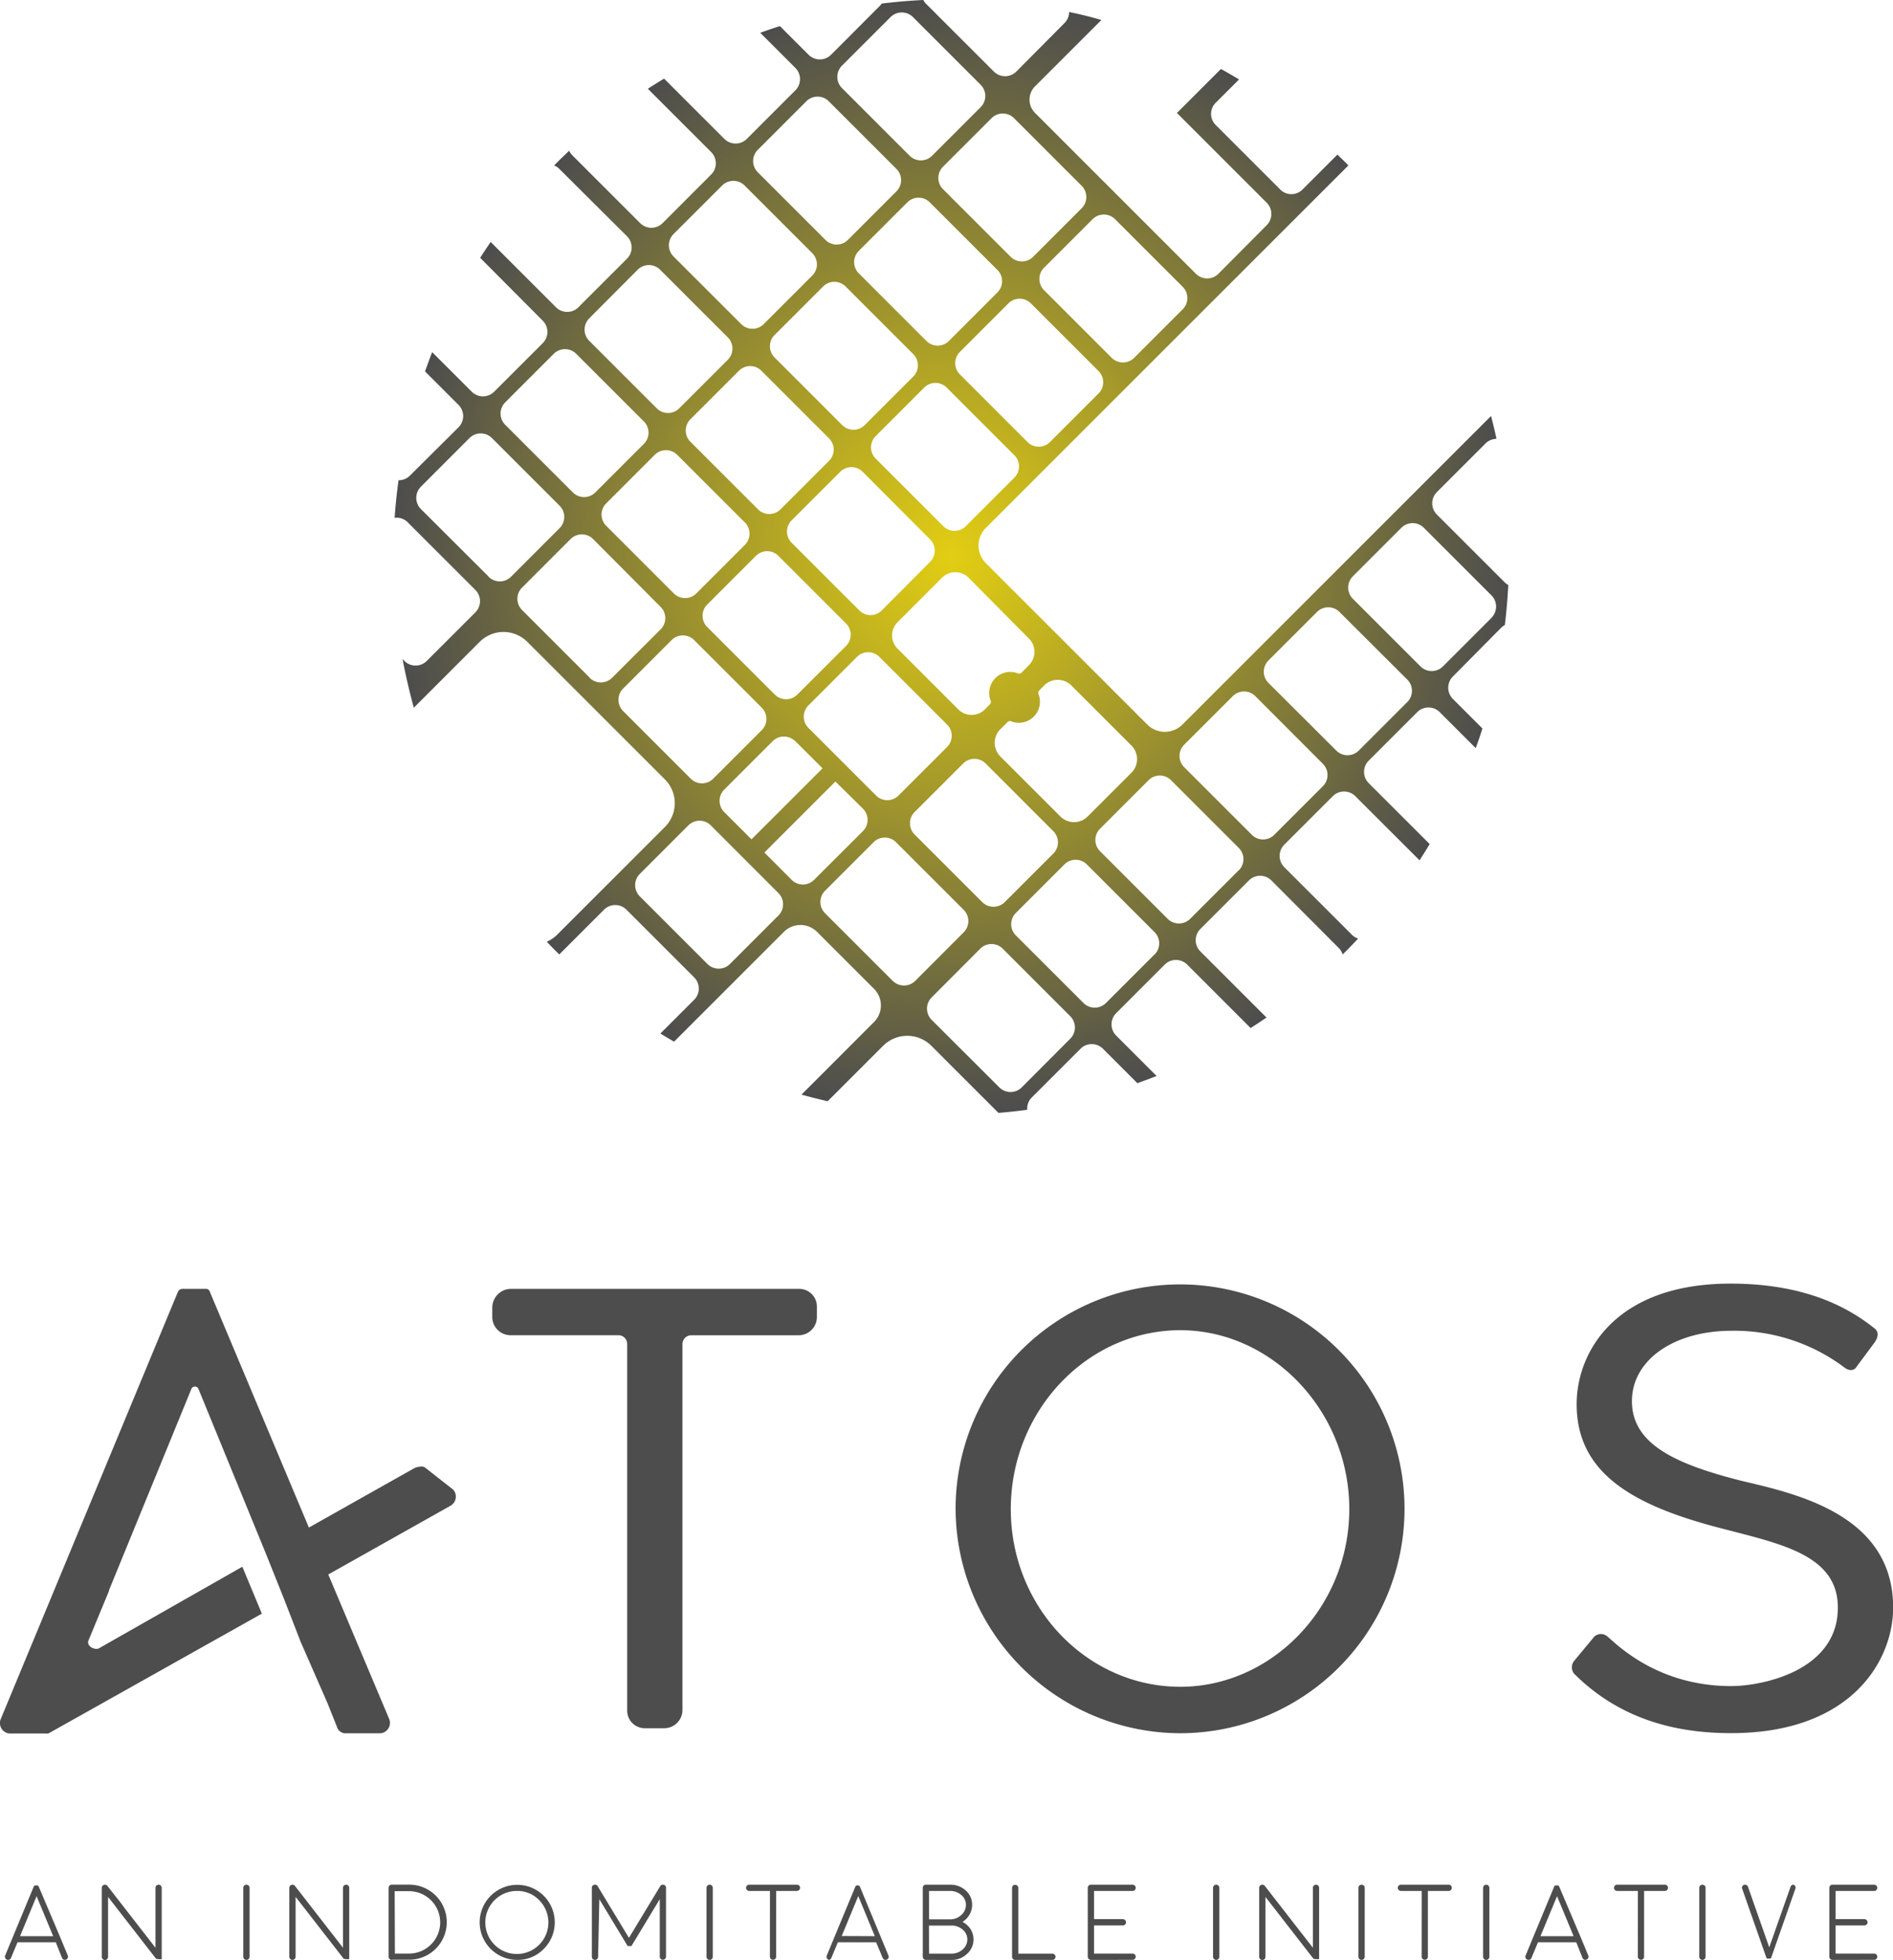 <svg id="Layer_1" data-name="Layer 1" xmlns="http://www.w3.org/2000/svg" xmlns:xlink="http://www.w3.org/1999/xlink" viewBox="0 0 403.38 417.72"><defs><style>.cls-1{fill:#4d4d4d;}.cls-2{fill:url(#radial-gradient);}</style><radialGradient id="radial-gradient" cx="305.87" cy="202.24" r="118.63" gradientUnits="userSpaceOnUse"><stop offset="0" stop-color="#e2ce13"/><stop offset="0.5" stop-color="#998f2f"/><stop offset="1" stop-color="#4d4d4d"/></radialGradient></defs><title>atos-citygrid-vert</title><path class="cls-1" d="M104.57,501.3a.61.61,0,0,1-.36-.36.62.62,0,0,1,0-.51l1.55-3.75h0l4.53-10.92.06-.12,0,0,0-.06.06,0,0,0a.58.58,0,0,1,.23-.1H111a.58.58,0,0,1,.25.1l0,0,.06,0,0,.06,0,0,.06.12L116,496.67h0l1.55,3.75a.62.62,0,0,1,0,.51.61.61,0,0,1-.36.36.65.65,0,0,1-.87-.36L115,497.61h-8.16l-1.39,3.33a.61.61,0,0,1-.62.41h-.13Zm9.87-5-3.53-8.52-3.53,8.52Z" transform="translate(-103.11 -83.64)"/><path class="cls-1" d="M136.37,501.12h0l-10.23-13.18v12.77a.67.67,0,0,1-1.34,0V486a.67.67,0,0,1,1.2-.41l10.24,13.18V486a.67.67,0,0,1,.66-.67.66.66,0,0,1,.48.2.64.64,0,0,1,.19.47v14.77a.22.22,0,0,1,0,.07.19.19,0,0,1,0,.06l0,.07,0,.06a.13.13,0,0,1,0,.06l0,.06,0,.06,0,0,0,0,0,0,0,0-.07,0,0,0-.08,0h-.35l-.09,0,0,0-.08,0,0,0,0,0Z" transform="translate(-103.11 -83.64)"/><path class="cls-1" d="M156.29,500.69a.67.67,0,0,1-1.34,0V486a.67.67,0,0,1,1.34,0Z" transform="translate(-103.11 -83.64)"/><path class="cls-1" d="M176.35,501.12h0L166.1,487.92v12.77a.67.67,0,0,1-1.34,0V486a.67.67,0,0,1,1.2-.41l10.24,13.18V486a.67.67,0,0,1,.66-.67.66.66,0,0,1,.48.2.64.64,0,0,1,.19.47v14.77a.22.22,0,0,1,0,.07.19.19,0,0,1,0,.06l0,.07,0,.06a.13.13,0,0,1,0,.06l0,.06,0,.06,0,0,0,0,0,0,0,0-.07,0,0,0-.08,0h-.35l-.09,0,0,0-.08,0,0,0,0,0Z" transform="translate(-103.11 -83.64)"/><path class="cls-1" d="M186.59,501.36a.64.64,0,0,1-.47-.19.66.66,0,0,1-.2-.48V486a.66.66,0,0,1,.2-.48.62.62,0,0,1,.47-.2h3.72a8,8,0,0,1,0,16l-3.71,0Zm.67-1.35,3,0a6.65,6.65,0,1,0,0-13.3h-3.05Z" transform="translate(-103.11 -83.64)"/><path class="cls-1" d="M213.31,501.36A8,8,0,1,1,219,499,7.72,7.72,0,0,1,213.31,501.36Zm0-14.7a6.72,6.72,0,1,0,4.72,2A6.41,6.41,0,0,0,213.31,486.66Z" transform="translate(-103.11 -83.64)"/><path class="cls-1" d="M230.56,500.69a.68.68,0,0,1-.19.48.66.66,0,0,1-.47.19.65.65,0,0,1-.67-.67V486a.6.6,0,0,1,.49-.64.61.61,0,0,1,.75.3l6.66,11,6.66-11a.61.61,0,0,1,.75-.3.6.6,0,0,1,.49.64v14.66a.66.66,0,0,1-.2.48.64.64,0,0,1-.47.19.66.66,0,0,1-.47-.19.68.68,0,0,1-.19-.48V488.42l-6,9.92h0l0,.06,0,0,0,0-.06,0h-.06l-.07,0-.06,0h-.38l-.06,0-.07,0h-.06l-.06,0,0,0,0,0,0-.06h0l-6-9.92Z" transform="translate(-103.11 -83.64)"/><path class="cls-1" d="M255,500.69a.67.67,0,0,1-1.34,0V486a.67.67,0,0,1,1.34,0Z" transform="translate(-103.11 -83.64)"/><path class="cls-1" d="M267.18,486.66h-4.42a.67.67,0,0,1-.48-.19.67.67,0,0,1,0-.94.65.65,0,0,1,.48-.2h10.16a.66.66,0,0,1,.47,1.14.64.64,0,0,1-.47.19h-4.42v14a.65.65,0,0,1-.67.67.66.66,0,0,1-.47-.19.67.67,0,0,1-.19-.48Z" transform="translate(-103.11 -83.64)"/><path class="cls-1" d="M279.65,501.3a.61.61,0,0,1-.36-.36.62.62,0,0,1,0-.51l1.55-3.75h0l4.53-10.92.06-.12,0,0,0-.06.06,0,0,0a.58.58,0,0,1,.23-.1h.26a.58.58,0,0,1,.25.1l0,0,.06,0,0,.06,0,0,.06.12,4.53,10.92h0l1.55,3.75a.62.62,0,0,1,0,.51.61.61,0,0,1-.36.36.65.65,0,0,1-.87-.36l-1.39-3.33h-8.16l-1.39,3.33a.61.61,0,0,1-.61.41h-.13Zm9.87-5L286,487.75l-3.53,8.52Z" transform="translate(-103.11 -83.64)"/><path class="cls-1" d="M300.41,501.36a.69.69,0,0,1-.67-.67V486a.64.64,0,0,1,.19-.47.66.66,0,0,1,.48-.2l5.15,0a4.79,4.79,0,0,1,3.34,1.24,4,4,0,0,1,1.36,3.05,4.13,4.13,0,0,1-.56,2.09,4.36,4.36,0,0,1-1.49,1.55,4.35,4.35,0,0,1,1.71,1.54,4.11,4.11,0,0,1-.75,5.28,4.7,4.7,0,0,1-3.33,1.29Zm.67-8.65h4.48a3.39,3.39,0,0,0,2.38-.91,2.86,2.86,0,0,0,1-2.18,2.7,2.7,0,0,0-1-2.1,3.51,3.51,0,0,0-2.39-.85l-4.48,0Zm0,7.31h4.77a3.48,3.48,0,0,0,2.39-.88,2.77,2.77,0,0,0,1-2.14,2.68,2.68,0,0,0-1-2.1,3.46,3.46,0,0,0-2.38-.86h-4.8Z" transform="translate(-103.11 -83.64)"/><path class="cls-1" d="M319.44,485.36a.65.65,0,0,1,.47.2.64.64,0,0,1,.19.47v14h7.26a.67.67,0,0,1,.67.66.66.66,0,0,1-.2.48.64.64,0,0,1-.47.19h-7.92a.65.65,0,0,1-.67-.67V486a.64.64,0,0,1,.19-.47A.66.66,0,0,1,319.44,485.36Z" transform="translate(-103.11 -83.64)"/><path class="cls-1" d="M335.57,501.36a.69.69,0,0,1-.67-.67V486a.62.62,0,0,1,.2-.47.59.59,0,0,1,.47-.2l8.88,0a.62.62,0,0,1,.47.2.64.64,0,0,1,.2.47.66.66,0,0,1-.2.48.64.64,0,0,1-.47.19l-8.21,0v6h6.14a.67.67,0,0,1,0,1.34h-6.14v6h8.21a.67.67,0,0,1,0,1.34Z" transform="translate(-103.11 -83.64)"/><path class="cls-1" d="M362.94,500.69a.67.67,0,0,1-1.34,0V486a.67.67,0,0,1,1.34,0Z" transform="translate(-103.11 -83.64)"/><path class="cls-1" d="M383,501.12h0l-10.23-13.18v12.77a.67.67,0,0,1-1.34,0V486a.67.67,0,0,1,1.2-.41l10.24,13.18V486a.67.67,0,0,1,.66-.67.66.66,0,0,1,.48.2.64.64,0,0,1,.19.47v14.77a3.39,3.39,0,0,1,0,.12l0,.07,0,.06,0,.06,0,.06,0,.06,0,0,0,0,0,0,0,0-.07,0,0,0-.08,0h-.35l-.09,0,0,0-.08,0,0,0,0,0Z" transform="translate(-103.11 -83.64)"/><path class="cls-1" d="M393.92,500.69a.67.67,0,0,1-1.34,0V486a.67.67,0,0,1,1.34,0Z" transform="translate(-103.11 -83.64)"/><path class="cls-1" d="M406.06,486.66h-4.42a.67.67,0,0,1-.48-.19.67.67,0,0,1,0-.94.65.65,0,0,1,.48-.2h10.16a.66.66,0,0,1,.47,1.14.64.64,0,0,1-.47.19h-4.42v14a.65.65,0,0,1-.67.67.66.66,0,0,1-.47-.19.67.67,0,0,1-.19-.48Z" transform="translate(-103.11 -83.64)"/><path class="cls-1" d="M420.48,500.69a.67.67,0,0,1-1.34,0V486a.67.67,0,0,1,1.34,0Z" transform="translate(-103.11 -83.64)"/><path class="cls-1" d="M428.56,501.3a.61.61,0,0,1-.36-.36.62.62,0,0,1,0-.51l1.55-3.75h0l4.53-10.92.06-.12,0,0,0-.06.06,0,0,0a.58.58,0,0,1,.23-.1H435a.58.58,0,0,1,.25.1l0,0,.06,0,0,.06,0,0,.06.12L440,496.67h0l1.55,3.75a.62.62,0,0,1,0,.51.61.61,0,0,1-.36.36.65.65,0,0,1-.87-.36L439,497.61h-8.16l-1.39,3.33a.61.61,0,0,1-.61.41h-.13Zm9.87-5-3.53-8.52-3.53,8.52Z" transform="translate(-103.11 -83.64)"/><path class="cls-1" d="M452.13,486.66h-4.42a.67.67,0,0,1-.48-.19.67.67,0,0,1,0-.94.65.65,0,0,1,.48-.2h10.16a.66.66,0,0,1,.47,1.14.64.64,0,0,1-.47.19h-4.42v14a.65.65,0,0,1-.67.67.66.66,0,0,1-.47-.19.67.67,0,0,1-.19-.48Z" transform="translate(-103.11 -83.64)"/><path class="cls-1" d="M466.55,500.69a.67.67,0,0,1-1.34,0V486a.67.67,0,0,1,1.34,0Z" transform="translate(-103.11 -83.64)"/><path class="cls-1" d="M485.3,485.36a.64.64,0,0,1,.38.35.66.66,0,0,1,0,.5l-5.15,14.7s0,0,0,0v0l-.06.08v0l-.08.09,0,0-.07,0,0,0-.08,0h0l-.07,0h-.28l-.08,0h0l-.09,0,0,0-.07,0,0,0-.08-.09h0l-.06-.08v0l0,0-5.15-14.7a.59.59,0,0,1,0-.5.66.66,0,0,1,.89-.31.61.61,0,0,1,.34.38l4.53,12.9,4.54-12.9a.61.61,0,0,1,.33-.38l.25-.12Z" transform="translate(-103.11 -83.64)"/><path class="cls-1" d="M493.59,501.36a.69.69,0,0,1-.67-.67V486a.62.62,0,0,1,.2-.47.59.59,0,0,1,.47-.2l8.88,0a.62.62,0,0,1,.47.2.64.64,0,0,1,.2.47.66.66,0,0,1-.2.48.64.64,0,0,1-.47.19l-8.21,0v6h6.14a.67.67,0,0,1,0,1.34h-6.14v6h8.21a.67.67,0,0,1,0,1.34Z" transform="translate(-103.11 -83.64)"/><path class="cls-1" d="M199.7,401.15l-6-4.71c-.56-.44-1.59-.14-2.1,0l-22.67,12.77L147.84,359c-.27-.8-.8-.66-1.61-.66h-3.48c-.8,0-1.34-.14-1.74.66l-37.73,91a2.24,2.24,0,0,0,1.74,3.1h7.63a.92.92,0,0,0,.21,0,1.11,1.11,0,0,0,.78-.12l45.27-25.42-4.16-10-30.61,17.42c-.64.36-2.54-.3-2.22-1.59h0l4.41-10.66v-.14l17.55-42.9a.82.82,0,0,1,1.53,0L159.7,414.6l4,10,3.49,9h0l5.69,13,2,5a1.92,1.92,0,0,0,1.68,1.46h7.63a2.22,2.22,0,0,0,1.87-3l-13-30.85,26-14.62A2.24,2.24,0,0,0,199.7,401.15Z" transform="translate(-103.11 -83.64)"/><path class="cls-1" d="M277.18,362.07v2.28a3.89,3.89,0,0,1-3.88,3.88H250.41a1.87,1.87,0,0,0-1.87,1.87v78a3.89,3.89,0,0,1-3.88,3.88h-4.16a3.74,3.74,0,0,1-3.74-3.74V370.09a1.87,1.87,0,0,0-1.87-1.87h-23a3.89,3.89,0,0,1-3.88-3.88v-2a4,4,0,0,1,4-4h61.42A3.76,3.76,0,0,1,277.18,362.07Z" transform="translate(-103.11 -83.64)"/><path class="cls-1" d="M306.74,405.28a47.83,47.83,0,1,1,47.9,47.77A48,48,0,0,1,306.74,405.28Zm83.89,0c0-21-16.59-38.13-36-38.13-19.8,0-36.13,17.13-36.13,38.13s16.33,37.87,36.13,37.87C374,443.15,390.63,426.29,390.63,405.28Z" transform="translate(-103.11 -83.64)"/><path class="cls-1" d="M438.52,440.34a2.2,2.2,0,0,1,0-2.68l4-4.82a2.07,2.07,0,0,1,2.95-.54C446.95,433.38,455.65,443,472,443c6.55,0,22.74-3.21,22.74-16.73,0-11.11-11.91-13.51-24.22-16.73-19.54-4.95-31.44-11.91-31.44-26.63,0-11,8.16-25.69,32.78-25.69,16.32,0,25.42,5.35,30.64,9.5,1.07.8.8,1.88.14,2.95l-3.88,5.22c-.4.8-1.47,1.07-2.54.27a39.1,39.1,0,0,0-24.08-7.89c-12.44,0-21.28,6.29-21.28,15,0,9.1,9.1,13.38,23.41,17,12,2.81,32.25,7.36,32.25,27,0,11.24-8.83,26.76-34.52,26.76C458.86,453.05,447.48,449.31,438.52,440.34Z" transform="translate(-103.11 -83.64)"/><path class="cls-2" d="M423.72,207.73,409.29,193.3a3.38,3.38,0,0,1,0-4.77l10.36-10.36a3.36,3.36,0,0,1,2.35-1q-.53-2.45-1.16-4.87l-65.77,65.77a5.3,5.3,0,0,1-7.48,0l-34.42-34.42a5.3,5.3,0,0,1,0-7.48l77.27-77.27-.59-.6c-.58-.58-1.17-1.15-1.75-1.71l-7.47,7.47a3.32,3.32,0,0,1-4.68,0l-13.81-13.81a3.32,3.32,0,0,1,0-4.68l5-5q-1.91-1.15-3.86-2.23l-9.38,9.38,5.82,5.82h0l13.32,13.32a3.38,3.38,0,0,1,0,4.77L362.73,142a3.38,3.38,0,0,1-4.77,0l-13.32-13.32h0l-21-21a4,4,0,0,1,0-5.61l9.52-9.52,0,0,0,0,4.65-4.65q-3.42-1-6.88-1.7a3.36,3.36,0,0,1-1,2.37L319.67,98.9a3.38,3.38,0,0,1-4.77,0L300.46,84.47a3.28,3.28,0,0,1-.6-.83q-4.46.22-8.87.76a3.29,3.29,0,0,1-.45.55L280.19,95.32a3.38,3.38,0,0,1-4.77,0L269.3,89.2c-1.4.45-2.8.92-4.19,1.43l7.49,7.49a3.38,3.38,0,0,1,0,4.77l-10.36,10.36a3.38,3.38,0,0,1-4.77,0l-12.85-12.85q-1.75,1.05-3.46,2.16l13.5,13.5a3.38,3.38,0,0,1,0,4.77L244.3,131.2a3.38,3.38,0,0,1-4.77,0L225.1,116.77a3.29,3.29,0,0,1-.7-1c-.9.85-1.79,1.7-2.67,2.58l-.54.55a3.29,3.29,0,0,1,1.09.72L236.72,134a3.38,3.38,0,0,1,0,4.77l-10.36,10.36a3.38,3.38,0,0,1-4.77,0l-13.92-13.92q-1.15,1.67-2.24,3.38L218.77,152a3.38,3.38,0,0,1,0,4.77l-10.36,10.36a3.38,3.38,0,0,1-4.77,0l-8.44-8.44c-.54,1.36-1,2.72-1.53,4.1l7.15,7.15a3.38,3.38,0,0,1,0,4.77L190.47,185a3.33,3.33,0,0,1-2.44,1q-.55,4-.83,8a3.34,3.34,0,0,1,2.78.95l14.43,14.43a3.38,3.38,0,0,1,0,4.77l-10.36,10.36a3.38,3.38,0,0,1-4.77,0l-.39-.39q1,5.23,2.4,10.36l14.06-14.06a7.17,7.17,0,0,1,10.11,0l29.35,29.35a7.17,7.17,0,0,1,0,10.11l-23,23a6.87,6.87,0,0,1-2.19,1.47q1,1.07,2.07,2.12l.6.59,9.54-9.54a3.38,3.38,0,0,1,4.77,0l14.43,14.43a3.38,3.38,0,0,1,0,4.77l-7.2,7.2q1.45.89,2.92,1.73l23.4-23.4a5,5,0,0,1,7.06,0l12.15,12.15a5,5,0,0,1,0,7.06L273.9,316.94q2.77.77,5.58,1.41l11.83-11.83a7.27,7.27,0,0,1,10.25,0l14.32,14.32q3.07-.26,6.12-.67a3.36,3.36,0,0,1,1-2.65l10.36-10.36a3.38,3.38,0,0,1,4.77,0l7.34,7.34c1.37-.49,2.74-1,4.1-1.53l-8.62-8.62a3.38,3.38,0,0,1,0-4.77l10.36-10.36a3.38,3.38,0,0,1,4.77,0l13.53,13.53q1.71-1.09,3.38-2.24l-14.1-14.1a3.38,3.38,0,0,1,0-4.77l10.36-10.36a3.38,3.38,0,0,1,4.77,0L388.4,285.7a3.32,3.32,0,0,1,.81,1.37l.64-.63c.91-.91,1.79-1.83,2.66-2.76a3.32,3.32,0,0,1-1.31-.8l-14.43-14.43a3.38,3.38,0,0,1,0-4.77l10.36-10.36a3.38,3.38,0,0,1,4.77,0L405.6,267q1.11-1.71,2.16-3.46l-13-13a3.38,3.38,0,0,1,0-4.77l10.36-10.36a3.38,3.38,0,0,1,4.77,0l7.68,7.68c.51-1.39,1-2.79,1.43-4.19l-6.3-6.3a3.38,3.38,0,0,1,0-4.77L423,217.43a3.33,3.33,0,0,1,.78-.58q.51-4.24.73-8.53A3.32,3.32,0,0,1,423.72,207.73Zm-99.11,23,1-1a4.1,4.1,0,0,1,5.79,0l12.81,12.81a4.1,4.1,0,0,1,0,5.79l-9.34,9.34a4.1,4.1,0,0,1-5.79,0l-12.81-12.81a4.1,4.1,0,0,1,0-5.79l1.51-1.51a.75.75,0,0,1,.8-.18,4.49,4.49,0,0,0,5.82-5.82A.75.75,0,0,1,324.62,230.75Zm-26.89-71.61a3.38,3.38,0,0,1,0,4.77l-10.36,10.36a3.38,3.38,0,0,1-4.77,0l-14.43-14.43a3.38,3.38,0,0,1,0-4.77l10.36-10.36a3.38,3.38,0,0,1,4.77,0Zm-11.62-22,10.36-10.36a3.38,3.38,0,0,1,4.77,0l14.43,14.43a3.38,3.38,0,0,1,0,4.77l-10.36,10.36a3.38,3.38,0,0,1-4.77,0l-14.43-14.43A3.38,3.38,0,0,1,286.11,137.12Zm15.21,61.49a3.38,3.38,0,0,1,0,4.77L291,213.75a3.38,3.38,0,0,1-4.77,0l-14.43-14.43a3.38,3.38,0,0,1,0-4.77l10.36-10.36a3.38,3.38,0,0,1,4.77,0Zm-21.53-21.53a3.38,3.38,0,0,1,0,4.77l-10.36,10.36a3.38,3.38,0,0,1-4.77,0l-14.43-14.43a3.38,3.38,0,0,1,0-4.77l10.36-10.36a3.38,3.38,0,0,1,4.77,0ZM261.84,195a3.38,3.38,0,0,1,0,4.77l-10.36,10.36a3.38,3.38,0,0,1-4.77,0l-14.43-14.43a3.38,3.38,0,0,1,0-4.77l10.36-10.36a3.38,3.38,0,0,1,4.77,0Zm-8,17.46,10.36-10.36a3.38,3.38,0,0,1,4.77,0l14.43,14.43a3.38,3.38,0,0,1,0,4.77L273,231.69a3.38,3.38,0,0,1-4.77,0l-14.43-14.43A3.38,3.38,0,0,1,253.81,212.49Zm18.72,29.12,5.82,5.82-15.13,15.13-5.82-5.82a3.38,3.38,0,0,1,0-4.77l10.36-10.36A3.38,3.38,0,0,1,272.53,241.6Zm2.81-2.81a3.38,3.38,0,0,1,0-4.77l10.36-10.36a3.38,3.38,0,0,1,4.77,0l14.43,14.43a3.38,3.38,0,0,1,0,4.77l-10.36,10.36a3.38,3.38,0,0,1-4.77,0ZM298,256.72l10.36-10.36a3.38,3.38,0,0,1,4.77,0l14.43,14.43a3.38,3.38,0,0,1,0,4.77l-10.36,10.36a3.38,3.38,0,0,1-4.77,0L298,261.49A3.38,3.38,0,0,1,298,256.72Zm24.35-37a4,4,0,0,1,0,5.7L320.8,227a.69.69,0,0,1-.74.17,4.49,4.49,0,0,0-5.84,5.84.69.69,0,0,1-.17.74L313,234.82a4,4,0,0,1-5.7,0l-12.9-12.9a4,4,0,0,1,0-5.7l9.43-9.43a4,4,0,0,1,5.7,0Zm-3.13-34.24L308.9,195.8a3.38,3.38,0,0,1-4.77,0l-14.43-14.43a3.38,3.38,0,0,1,0-4.77l10.36-10.36a3.38,3.38,0,0,1,4.77,0l14.43,14.43A3.38,3.38,0,0,1,319.26,185.44ZM337.2,167.5l-10.36,10.36a3.38,3.38,0,0,1-4.77,0l-14.43-14.43a3.38,3.38,0,0,1,0-4.77L318,148.29a3.38,3.38,0,0,1,4.77,0l14.43,14.43A3.38,3.38,0,0,1,337.2,167.5Zm3.51-37.15,14.43,14.43a3.38,3.38,0,0,1,0,4.77l-10.36,10.36a3.38,3.38,0,0,1-4.77,0l-14.43-14.43a3.38,3.38,0,0,1,0-4.77l10.36-10.36A3.38,3.38,0,0,1,340.71,130.35Zm-21.53-21.53,14.43,14.43a3.38,3.38,0,0,1,0,4.77l-10.36,10.36a3.38,3.38,0,0,1-4.77,0l-14.43-14.43a3.38,3.38,0,0,1,0-4.77l10.36-10.36A3.38,3.38,0,0,1,319.18,108.82ZM282.52,97.64l10.36-10.36a3.38,3.38,0,0,1,4.77,0l14.43,14.43a3.38,3.38,0,0,1,0,4.77l-10.36,10.36a3.38,3.38,0,0,1-4.77,0l-14.43-14.43A3.38,3.38,0,0,1,282.52,97.64Zm-17.94,17.94,10.36-10.36a3.38,3.38,0,0,1,4.77,0l14.43,14.43a3.38,3.38,0,0,1,0,4.77l-10.36,10.36a3.38,3.38,0,0,1-4.77,0l-14.43-14.43A3.38,3.38,0,0,1,264.57,115.59Zm-17.94,17.94L257,123.17a3.38,3.38,0,0,1,4.77,0l14.43,14.43a3.38,3.38,0,0,1,0,4.77l-10.36,10.36a3.38,3.38,0,0,1-4.77,0L246.63,138.3A3.38,3.38,0,0,1,246.63,133.53Zm-17.94,17.94L239,141.12a3.38,3.38,0,0,1,4.77,0l14.43,14.43a3.38,3.38,0,0,1,0,4.77l-10.36,10.36a3.38,3.38,0,0,1-4.77,0l-14.43-14.43A3.38,3.38,0,0,1,228.69,151.48Zm-17.94,17.94,10.36-10.36a3.38,3.38,0,0,1,4.77,0l14.43,14.43a3.38,3.38,0,0,1,0,4.77l-10.36,10.36a3.38,3.38,0,0,1-4.77,0l-14.43-14.43A3.38,3.38,0,0,1,210.74,169.42Zm-3.51,37.15L192.8,192.14a3.38,3.38,0,0,1,0-4.77L203.16,177a3.38,3.38,0,0,1,4.77,0l14.43,14.43a3.38,3.38,0,0,1,0,4.77L212,206.57A3.38,3.38,0,0,1,207.23,206.57Zm21.53,21.53-14.43-14.43a3.38,3.38,0,0,1,0-4.77l10.36-10.36a3.38,3.38,0,0,1,4.77,0L243.89,213a3.38,3.38,0,0,1,0,4.77L233.54,228.1A3.38,3.38,0,0,1,228.76,228.1Zm7.1,7.1a3.38,3.38,0,0,1,0-4.77l10.36-10.36a3.38,3.38,0,0,1,4.77,0l14.43,14.43a3.38,3.38,0,0,1,0,4.77l-10.36,10.36a3.38,3.38,0,0,1-4.77,0ZM269,278.75l-10.36,10.36a3.38,3.38,0,0,1-4.77,0l-14.43-14.43a3.38,3.38,0,0,1,0-4.77l10.36-10.36a3.38,3.38,0,0,1,4.77,0L269,274A3.38,3.38,0,0,1,269,278.75Zm7.58-7.58a3.38,3.38,0,0,1-4.77,0L266,265.34l15.13-15.13L287,256a3.38,3.38,0,0,1,0,4.77Zm16.76,21.53-14.43-14.43a3.38,3.38,0,0,1,0-4.77l10.36-10.36a3.38,3.38,0,0,1,4.77,0l14.43,14.43a3.38,3.38,0,0,1,0,4.77L298.13,292.7A3.38,3.38,0,0,1,293.36,292.7ZM331.19,305,320.83,315.4a3.38,3.38,0,0,1-4.77,0L301.63,301a3.38,3.38,0,0,1,0-4.77L312,285.83a3.38,3.38,0,0,1,4.77,0l14.43,14.43A3.38,3.38,0,0,1,331.19,305Zm17.94-17.94-10.36,10.36a3.38,3.38,0,0,1-4.77,0L319.57,283a3.38,3.38,0,0,1,0-4.77l10.36-10.36a3.38,3.38,0,0,1,4.77,0l14.43,14.43A3.38,3.38,0,0,1,349.13,287.09Zm17.94-17.94-10.36,10.36a3.38,3.38,0,0,1-4.77,0l-14.43-14.43a3.38,3.38,0,0,1,0-4.77l10.36-10.36a3.38,3.38,0,0,1,4.77,0l14.43,14.43A3.38,3.38,0,0,1,367.08,269.15ZM385,251.21l-10.36,10.36a3.38,3.38,0,0,1-4.77,0l-14.43-14.43a3.38,3.38,0,0,1,0-4.77L365.82,232a3.38,3.38,0,0,1,4.77,0L385,246.43A3.38,3.38,0,0,1,385,251.21ZM403,233.26l-10.36,10.36a3.38,3.38,0,0,1-4.77,0L373.4,229.19a3.38,3.38,0,0,1,0-4.77l10.36-10.36a3.38,3.38,0,0,1,4.77,0L403,228.49A3.38,3.38,0,0,1,403,233.26Zm17.94-17.94-10.36,10.36a3.38,3.38,0,0,1-4.77,0l-14.43-14.43a3.38,3.38,0,0,1,0-4.77l10.36-10.36a3.38,3.38,0,0,1,4.77,0l14.43,14.43A3.38,3.38,0,0,1,420.91,215.32Z" transform="translate(-103.11 -83.64)"/></svg>